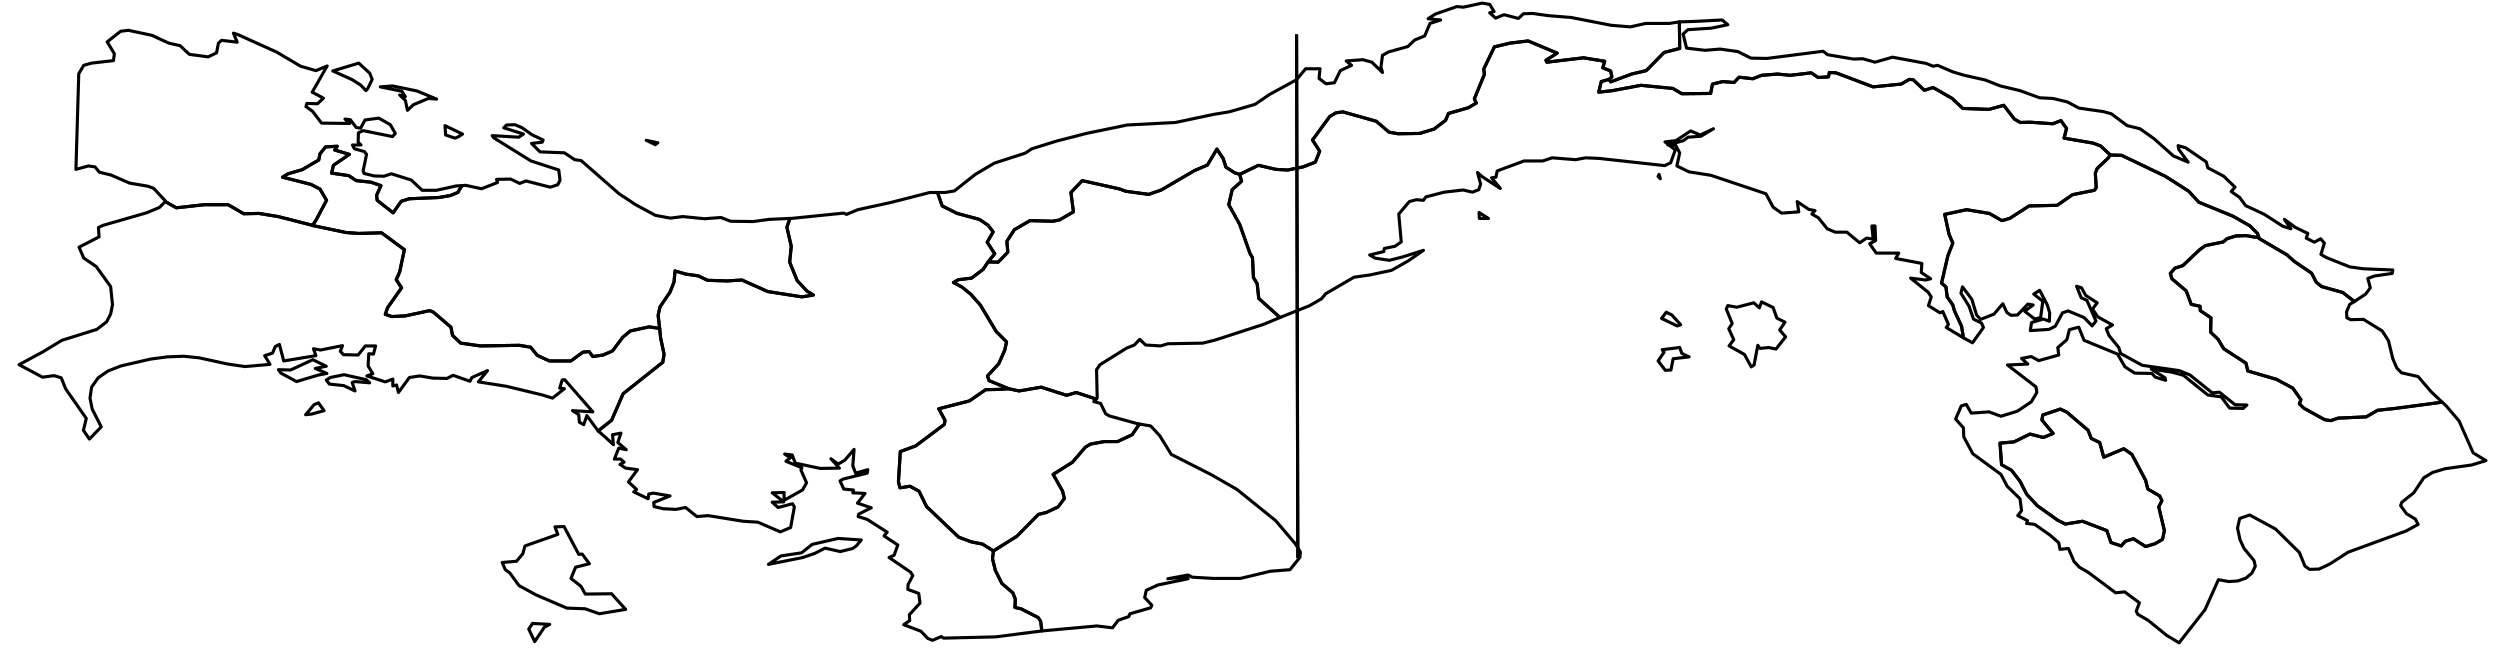 <?xml version="1.0" encoding="utf-8"?><!DOCTYPE svg  PUBLIC '-//W3C//DTD SVG 1.1//EN'  'http://www.w3.org/Graphics/SVG/1.1/DTD/svg11.dtd'><svg enable_background="new 0 0 800 215" height="215px" pretty_print="False" style="stroke-linejoin: round; stroke:#000; fill: none;" version="1.1" viewBox="0 0 800 215" width="800px" xmlns="http://www.w3.org/2000/svg" xmlns:xlink="http://www.w3.org/1999/xlink"><defs><style type="text/css"><![CDATA[path { fill-rule: evenodd; }]]></style></defs><g class="" id="pan"><path d="M99.8,132.5L103.7,131.4L101.9,128.9L100.5,129.5L97.8,132.7L99.8,132.5Z M117.2,121.5L110.1,119.9L105.7,120.8L104.4,121.6L105.4,122.9L110.0,123.4L113.6,125.1L112.7,122.4L113.6,122.1L118.3,122.5L117.2,121.5Z M104.4,117.2L100.1,115.1L93.0,118.4L89.1,118.3L89.9,119.4L94.9,122.1L101.9,120.0L104.6,119.5L100.9,117.9L104.4,117.2Z M51.0,66.4L46.9,68.1L33.0,72.1L31.5,72.8L31.7,75.8L25.3,79.1L26.8,82.6L30.8,85.3L35.4,91.7L36.0,97.5L35.4,100.5L34.1,103.0L31.0,105.4L19.8,108.9L13.7,112.6L6.1,116.7L13.6,120.7L17.3,120.2L19.6,120.9L21.0,124.4L27.6,133.9L26.7,137.7L28.6,140.5L32.4,136.6L29.5,130.9L28.8,127.4L29.3,123.9L31.4,120.9L34.6,118.7L38.7,117.1L48.2,114.9L53.5,114.2L58.8,114.0L63.7,114.5L72.9,116.5L78.4,117.3L86.4,116.6L84.7,113.8L87.2,113.0L88.1,110.9L89.4,110.2L90.8,115.5L101.1,113.8L100.3,111.6L102.6,112.0L109.6,110.6L108.9,112.4L109.9,113.5L114.6,113.6L116.9,110.7L120.2,110.7L119.5,113.3L118.0,113.2L117.8,117.1L119.3,119.6L117.4,120.3L123.3,122.2L125.7,121.3L125.7,123.5L126.9,123.2L127.5,125.6L131.0,120.8L134.3,120.3L138.6,121.0L143.0,121.1L145.0,120.1L150.4,122.0L151.0,120.8L156.0,118.6L153.1,122.2L162.0,123.6L173.6,126.4L176.8,127.4L180.6,124.4L179.1,124.2L179.9,121.6L180.7,121.5L189.7,131.8L183.2,131.4L185.2,132.7L185.4,135.1L186.8,135.9L187.8,133.0L191.4,137.9L191.4,137.9L195.7,134.5L199.4,126.0L212.1,115.9L212.5,113.3L211.4,108.2L211.1,105.1L207.7,104.6L201.7,105.9L199.3,107.9L196.0,112.3L193.0,113.6L189.7,114.1L188.5,112.5L186.5,112.7L182.7,115.5L175.8,115.5L171.9,113.7L169.8,111.1L166.2,110.5L153.8,110.7L147.4,109.8L144.8,107.3L144.3,104.7L138.7,99.9L137.5,99.4L129.6,101.1L125.4,101.3L123.3,100.6L124.0,98.5L128.5,92.1L126.8,89.5L127.9,87.0L129.4,79.9L122.1,74.5L114.8,74.7L110.7,74.4L100.2,72.2L100.0,72.1L89.0,69.3L82.9,68.3L78.0,68.4L73.0,65.5L65.4,65.5L56.4,66.5L52.9,64.5L51.0,66.4Z " data-name="Chiriquí"/><path d="M395.1,55.3L392.3,53.5L391.4,50.7L389.4,47.7L386.4,52.8L382.2,54.6L371.6,60.8L367.6,62.2L360.2,61.2L358.4,60.5L346.3,57.8L342.7,61.6L343.5,67.8L339.0,70.4L336.8,70.8L329.6,70.6L324.6,73.5L322.2,77.2L322.5,80.7L319.4,83.9L316.2,83.8L314.6,86.2L310.9,89.0L306.7,89.5L305.1,90.4L307.9,91.9L310.7,94.2L313.7,97.6L318.8,106.1L322.1,109.4L321.5,112.1L319.6,116.4L316.0,120.3L316.5,121.8L322.8,124.4L326.1,125.1L333.2,123.9L341.3,126.5L344.4,125.6L350.8,127.7L351.1,127.4L350.9,118.3L352.0,116.7L360.5,111.4L363.0,110.4L364.7,108.6L366.6,110.4L371.4,110.7L373.7,110.0L384.9,109.8L388.9,108.8L404.3,103.8L409.6,101.6L409.6,101.6L402.8,95.5L402.3,90.8L401.1,88.8L400.8,82.5L400.0,81.1L396.7,71.8L393.2,65.5L394.3,60.7L397.3,58.0L396.7,55.8L395.1,55.3Z " data-name="Coclé"/><path d="M536.7,7.1L534.2,7.5L526.6,7.5L521.7,8.6L515.6,8.1L502.8,5.6L495.4,5.0L490.4,4.3L487.5,4.4L485.9,5.9L481.3,4.7L478.6,5.8L476.7,4.1L478.1,3.7L476.7,1.4L474.3,1.0L468.3,2.3L466.2,2.1L459.3,4.5L457.0,6.0L461.0,6.4L457.6,7.5L455.9,11.5L452.7,12.8L450.5,14.9L444.4,16.6L442.4,17.7L441.9,21.5L442.4,23.2L439.0,19.9L436.1,19.1L430.8,19.5L432.5,20.9L428.9,22.6L427.0,26.5L424.3,26.8L422.1,25.1L422.4,22.0L417.8,22.0L414.9,25.5L406.3,30.2L401.6,33.4L393.3,35.8L388.4,36.6L376.1,39.2L360.7,40.0L347.6,42.7L337.9,45.2L330.2,47.6L328.1,49.0L318.2,52.2L312.1,55.8L305.4,61.1L302.4,61.6L300.0,61.6L301.5,65.9L306.3,68.3L313.4,70.2L316.2,72.1L317.8,74.2L315.9,77.5L318.3,81.2L316.2,83.8L319.4,83.9L322.5,80.7L322.2,77.2L324.6,73.5L329.6,70.6L336.8,70.8L339.0,70.4L343.5,67.8L342.7,61.6L346.3,57.8L358.4,60.5L360.2,61.2L367.6,62.2L371.6,60.8L382.2,54.6L386.4,52.8L389.4,47.7L391.4,50.7L392.3,53.5L395.1,55.3L396.7,55.8L402.7,52.9L408.3,54.2L412.1,54.4L417.0,53.4L420.9,51.9L422.3,48.4L420.0,44.8L425.5,37.3L427.5,36.1L429.7,35.8L440.4,38.8L444.5,42.3L447.4,42.8L454.3,42.7L458.9,41.3L462.6,38.5L463.5,36.3L469.8,34.5L472.4,33.0L471.8,31.6L475.0,23.8L474.8,22.1L478.2,15.0L483.2,13.8L489.0,13.1L498.3,17.0L494.7,19.3L495.0,19.9L506.7,18.5L513.5,19.6L512.9,21.7L515.4,22.7L515.8,24.6L514.9,25.4L515.4,26.2L522.1,23.7L526.8,22.6L532.5,16.8L537.5,15.5L537.4,7.0L536.7,7.1Z " data-name="Colón"/><path d="M322.8,124.4L319.8,124.6L315.4,124.7L310.2,128.3L300.4,130.8L302.4,134.5L302.2,135.8L293.0,142.7L288.1,144.5L287.5,154.2L288.0,156.1L291.2,155.6L294.1,157.2L296.5,162.1L306.8,171.9L310.8,173.4L314.4,174.1L317.9,176.3L325.4,171.6L332.3,164.6L334.8,164.0L338.6,162.2L340.6,159.5L340.0,157.1L337.0,151.8L343.2,147.9L347.3,143.1L349.0,142.1L353.4,141.3L357.6,141.3L362.3,139.1L364.6,135.7L363.7,135.5L355.0,133.1L353.8,132.4L352.2,129.1L350.0,128.5L350.8,127.7L350.8,127.7L344.4,125.6L341.3,126.5L333.2,123.9L326.1,125.1L322.8,124.4Z " data-name="Herrera"/><path d="M333.4,201.9L351.0,200.3L356.0,200.9L357.8,198.5L361.2,197.3L361.6,196.4L368.2,194.5L368.6,193.7L366.3,191.2L366.8,188.9L370.5,187.2L380.2,185.2L379.3,184.6L373.7,185.2L380.2,184.0L381.5,184.7L388.4,185.1L396.9,185.1L406.5,182.8L412.8,182.3L416.0,178.3L416.1,176.6L414.5,174.0L408.2,166.6L395.8,156.6L387.6,151.9L374.8,145.4L371.1,139.4L368.2,136.3L364.6,135.7L362.3,139.1L357.6,141.3L353.4,141.3L349.0,142.1L347.3,143.1L343.2,147.9L337.0,151.8L340.0,157.1L340.6,159.5L338.6,162.2L334.8,164.0L332.3,164.6L325.4,171.6L317.9,176.3L317.6,178.8L318.5,182.5L320.6,186.7L324.1,189.7L324.9,191.7L324.8,194.4L326.7,194.8L332.2,197.6L333.0,198.8L333.4,201.9L333.4,201.9Z " data-name="Los Santos"/><path d="M540.5,114.2L538.2,113.1L537.5,111.2L531.9,111.9L532.5,112.7L530.6,115.5L532.9,118.5L534.7,118.4L535.4,114.8L540.5,114.2Z M535.0,100.8L533.2,99.9L531.7,101.9L536.7,104.3L537.8,103.9L535.0,100.8Z M567.4,98.4L563.7,96.6L563.0,98.5L561.2,96.9L555.8,98.3L552.9,97.8L552.4,98.9L554.3,103.5L553.2,105.2L554.8,108.7L553.3,110.7L558.2,113.4L560.4,117.4L561.3,116.8L562.5,110.5L563.2,111.5L566.0,111.2L568.3,111.7L571.4,107.8L569.5,105.6L571.2,103.1L568.6,101.8L567.4,98.4Z M473.3,68.0L473.4,69.9L476.3,69.9L473.3,68.0Z M531.3,57.2L530.9,55.8L530.6,56.5L531.3,57.2Z M396.7,55.8L397.3,58.0L394.3,60.7L393.2,65.5L396.7,71.8L400.0,81.1L400.8,82.5L401.1,88.8L402.3,90.8L402.8,95.5L409.6,101.6L419.1,97.8L422.9,95.6L424.2,94.0L433.3,88.7L438.3,88.0L445.3,86.5L450.6,83.5L455.5,80.1L448.9,82.2L444.6,83.3L440.0,82.6L438.3,81.6L442.8,80.5L443.0,79.5L446.4,78.8L448.4,77.4L447.6,68.5L451.0,64.5L453.2,63.9L455.5,64.1L456.3,63.0L462.1,61.5L468.2,60.8L471.2,61.5L473.2,60.7L473.8,58.9L472.8,55.2L474.4,56.6L480.1,60.3L477.3,56.9L478.7,56.7L479.1,54.7L487.7,51.5L493.7,51.5L496.7,50.5L504.2,51.1L507.4,50.5L511.8,50.7L532.7,53.0L534.6,52.1L536.1,48.0L532.8,45.4L536.3,45.0L541.0,41.9L544.1,43.2L548.3,41.2L544.3,43.6L540.2,43.9L538.7,45.0L533.7,46.4L536.2,46.5L537.5,48.9L536.6,53.1L540.5,55.0L547.5,56.1L565.1,62.0L567.4,66.3L570.1,68.2L575.6,67.8L575.1,64.5L578.8,67.0L580.8,67.4L579.8,68.5L581.9,69.7L584.7,73.2L587.3,74.3L591.0,74.3L595.1,77.7L597.3,76.2L599.4,76.5L599.0,72.3L600.0,72.3L600.2,77.0L598.3,78.0L600.4,81.0L607.6,81.0L606.6,82.7L615.0,84.3L614.8,87.2L617.8,89.2L616.2,89.6L611.4,89.0L617.0,93.5L618.0,95.0L617.1,97.8L620.8,100.1L621.7,99.7L623.5,103.8L622.8,104.8L628.3,108.1L628.3,108.1L627.7,104.4L625.4,99.4L624.9,97.6L623.1,95.0L622.7,91.8L621.3,90.6L623.3,81.9L624.9,77.8L623.7,75.0L622.3,68.6L629.3,67.1L636.6,68.3L640.6,70.6L643.1,69.9L649.3,65.9L658.3,65.7L663.2,62.3L670.2,60.9L670.8,60.1L670.5,55.4L671.1,53.9L674.6,50.6L675.3,49.6L672.2,46.7L669.8,45.8L660.5,44.2L661.3,41.1L659.5,38.6L656.9,39.6L649.5,39.1L646.5,39.2L644.6,38.1L641.2,33.7L636.5,35.0L628.1,34.7L624.7,31.5L618.6,28.0L615.8,28.9L612.2,25.5L611.0,25.4L608.4,26.9L599.4,27.8L587.5,23.3L585.4,23.2L585.1,24.6L581.8,24.8L579.6,23.3L572.9,24.1L568.8,23.7L563.7,24.1L560.9,25.2L556.5,24.7L554.9,26.4L551.3,26.1L548.0,26.9L547.4,29.9L538.2,30.0L535.3,28.3L525.1,27.3L516.0,29.0L511.6,29.5L512.4,26.1L514.9,25.4L515.8,24.6L515.4,22.7L512.9,21.7L513.5,19.6L506.7,18.5L495.0,19.9L494.7,19.3L498.3,17.0L489.0,13.1L483.2,13.8L478.2,15.0L474.8,22.1L475.0,23.8L471.8,31.6L472.4,33.0L469.8,34.5L463.5,36.3L462.6,38.5L458.9,41.3L454.3,42.7L447.4,42.8L444.5,42.3L440.4,38.8L429.7,35.8L427.5,36.1L425.5,37.3L420.0,44.8L422.3,48.4L420.9,51.9L417.0,53.4L412.1,54.4L408.3,54.2L402.7,52.9L396.7,55.8Z " data-name="Panama"/><path d="M170.4,199.5L169.2,201.3L171.1,205.3L174.2,200.7L175.9,199.8L170.4,199.5Z M274.0,174.7L275.6,172.8L268.2,172.3L259.9,174.2L256.5,176.9L249.9,177.9L245.9,180.6L256.9,178.4L260.7,177.1L264.0,175.4L268.9,176.5L272.9,175.5L274.0,174.7Z M180.5,168.5L177.6,168.6L178.5,171.0L168.0,174.7L167.3,177.2L165.3,179.6L160.7,180.0L161.7,182.3L163.1,183.3L166.1,187.4L171.6,190.4L181.4,194.6L187.2,194.8L191.8,196.4L200.2,195.0L195.7,190.0L187.3,190.1L185.9,187.6L182.7,185.1L184.2,181.5L188.6,180.4L186.3,177.3L185.2,177.4L180.5,168.5Z M297.5,61.6L285.0,64.8L274.5,67.1L270.9,68.6L269.9,68.2L253.2,69.9L252.8,69.9L251.8,72.7L253.2,78.8L252.7,83.9L255.1,89.8L258.3,93.2L260.3,94.4L256.6,95.0L245.7,93.3L237.4,89.6L232.7,89.9L226.4,89.7L223.5,88.3L219.4,87.7L216.0,86.7L215.7,90.2L214.4,93.5L211.2,98.2L210.6,100.9L211.1,105.1L211.4,108.2L212.5,113.3L212.1,115.9L199.4,126.0L195.7,134.5L191.4,137.9L193.7,139.9L196.3,142.3L196.0,139.1L198.7,138.6L197.7,141.6L200.4,143.9L198.0,143.4L196.6,146.9L198.6,146.9L199.7,147.9L198.4,148.6L200.2,149.8L204.0,150.3L201.1,154.2L203.7,156.6L202.8,157.4L207.4,159.6L207.6,158.1L209.1,157.8L214.4,158.7L209.2,160.8L209.3,162.1L212.3,162.8L216.3,163.0L219.4,162.4L223.0,165.3L226.6,165.0L237.8,166.8L242.5,167.1L249.7,170.2L253.0,168.8L254.2,162.2L253.6,161.2L249.0,162.4L247.1,160.7L250.8,160.6L247.1,157.7L250.9,157.6L250.9,160.1L256.8,156.8L258.1,154.5L256.3,150.4L256.6,149.7L251.5,147.6L252.9,146.5L251.1,145.3L253.5,145.6L254.5,148.2L262.5,149.9L268.6,149.8L265.9,146.8L268.2,148.5L270.3,147.3L273.3,143.8L272.9,149.1L273.8,151.4L277.7,150.3L277.5,151.4L269.8,153.3L268.8,153.9L270.0,156.5L273.1,156.8L272.9,157.7L276.8,157.9L274.4,161.0L278.8,162.5L274.8,164.5L274.6,165.3L277.5,166.2L283.9,170.3L282.9,171.5L287.3,174.4L286.1,177.7L284.5,178.4L291.4,183.1L292.1,184.2L290.6,187.0L290.5,188.6L294.0,189.9L294.4,193.0L291.0,196.7L291.1,198.6L289.2,199.9L294.7,202.0L296.9,204.3L298.4,204.9L301.2,203.7L301.9,204.2L318.6,203.8L333.4,201.9L333.0,198.8L332.2,197.6L326.7,194.8L324.8,194.4L324.9,191.7L324.1,189.7L320.6,186.7L318.5,182.5L317.6,178.8L317.9,176.3L314.4,174.1L310.8,173.4L306.8,171.9L296.5,162.1L294.1,157.2L291.2,155.6L288.0,156.1L287.5,154.2L288.1,144.5L293.0,142.7L302.2,135.8L302.4,134.5L300.4,130.8L310.2,128.3L315.4,124.7L319.8,124.6L322.8,124.4L316.5,121.8L316.0,120.3L319.6,116.4L321.5,112.1L322.1,109.4L318.8,106.1L313.7,97.6L310.7,94.2L307.9,91.9L305.1,90.4L306.7,89.5L310.9,89.0L314.6,86.2L316.2,83.8L318.3,81.2L315.9,77.5L317.8,74.2L316.2,72.1L313.4,70.2L306.3,68.3L301.5,65.9L300.0,61.6L297.5,61.6Z " data-name="Veraguas"/><path d="M675.3,49.6L674.6,50.6L671.1,53.9L670.5,55.4L670.8,60.1L670.2,60.9L663.2,62.3L658.3,65.7L649.3,65.9L643.1,69.9L640.6,70.6L636.6,68.3L629.3,67.1L622.3,68.6L623.7,75.0L624.9,77.8L623.3,81.9L621.3,90.6L622.7,91.8L623.1,95.0L624.9,97.6L625.4,99.4L627.7,104.4L628.3,108.1L628.5,108.2L631.2,109.7L634.7,104.8L634.1,103.4L631.5,102.1L630.1,98.0L627.5,93.8L628.0,91.8L631.0,95.8L632.5,100.8L633.8,102.2L638.1,100.5L640.9,97.2L642.2,100.0L643.5,100.9L645.6,100.8L648.9,97.3L650.6,97.6L647.9,99.6L651.1,102.1L653.0,101.6L653.7,96.4L650.8,94.1L652.7,92.9L655.1,97.5L655.9,100.1L655.8,102.8L653.9,102.1L650.1,103.2L649.7,105.8L655.7,105.4L657.7,104.4L660.0,100.1L661.8,99.5L666.9,101.6L669.5,104.3L670.7,102.7L667.8,96.1L666.0,95.3L664.5,91.6L666.1,92.1L667.4,94.5L671.1,96.9L669.6,98.9L671.3,101.4L676.0,104.0L674.0,105.2L674.9,107.4L678.0,111.2L678.6,113.1L685.5,116.9L697.4,118.6L700.8,120.0L707.9,125.7L710.2,125.5L715.2,129.5L719.0,129.6L717.8,130.7L713.5,130.6L710.8,127.0L706.5,126.4L698.7,120.1L695.1,119.1L688.4,118.1L692.8,120.9L693.0,121.7L689.7,120.7L688.6,119.5L683.1,119.4L680.0,117.4L677.6,113.3L666.9,108.9L665.2,104.7L662.2,105.5L661.4,108.7L658.5,111.2L658.8,113.6L652.4,115.4L650.0,114.1L646.9,114.7L648.9,116.5L642.4,116.8L651.5,123.8L651.8,125.6L650.0,128.6L645.5,131.6L640.3,133.2L636.5,131.8L630.8,132.2L629.2,129.4L627.6,129.9L625.8,134.1L628.3,136.9L628.4,139.8L631.3,145.2L640.3,151.8L642.3,155.6L646.4,159.6L646.9,163.4L645.7,165.0L648.8,166.6L648.5,167.5L651.1,167.8L656.1,171.3L658.8,173.7L659.2,175.8L661.9,175.5L663.7,179.7L665.4,181.5L668.3,183.2L677.0,189.7L679.9,189.4L684.6,192.9L683.6,195.6L684.1,196.6L687.4,198.5L693.3,203.3L697.3,205.7L705.6,195.1L709.9,185.5L713.2,186.1L716.1,185.9L718.7,185.0L720.6,183.4L721.7,181.2L721.3,179.4L718.1,175.5L716.8,172.7L716.0,169.0L716.7,165.9L719.9,164.8L728.2,169.3L735.8,176.8L737.6,181.2L739.1,182.2L742.1,182.1L745.5,180.5L751.4,176.7L770.0,169.9L773.8,167.8L772.9,166.1L770.1,164.4L768.2,161.8L768.6,160.7L772.4,157.7L775.6,152.9L778.4,151.2L782.4,150.0L790.9,148.8L795.5,147.4L791.4,144.9L786.9,134.7L782.8,129.9L781.5,128.7L766.4,130.7L760.8,131.3L757.2,133.4L748.2,133.8L745.8,134.6L743.9,134.3L737.2,130.6L735.8,129.2L736.3,127.9L733.7,124.2L728.5,121.4L719.3,118.7L718.7,116.2L711.6,111.6L709.8,108.6L707.4,106.3L707.5,101.7L704.1,99.4L704.0,98.0L701.2,97.4L699.6,93.1L695.0,89.2L694.5,87.5L696.0,85.8L698.5,85.0L703.9,79.9L705.7,78.6L711.5,77.4L712.6,76.4L715.5,75.5L718.8,75.4L721.6,75.9L722.8,75.9L722.4,74.7L720.0,72.3L714.6,69.2L703.6,64.7L700.4,61.2L692.9,56.4L678.9,49.7L675.3,49.6Z M653.9,140.0L657.0,138.7L653.4,134.4L653.7,132.8L659.3,130.9L661.4,131.9L668.2,137.7L669.2,140.3L671.9,141.6L673.2,146.3L679.6,143.6L682.2,145.4L686.6,153.7L687.3,156.5L691.1,158.7L691.8,160.2L690.8,162.2L692.6,169.8L692.0,172.6L689.6,174.0L686.6,174.9L682.7,172.4L680.1,173.2L678.8,174.7L675.5,173.6L674.2,169.8L666.4,166.8L660.9,167.7L658.5,166.5L651.9,161.8L648.5,158.1L646.4,154.0L643.7,150.5L640.5,148.7L640.0,141.8L644.5,141.4L649.6,138.9L653.9,140.0Z " data-name="Darién"/><path d="M537.4,7.0L537.5,15.5L532.5,16.8L526.8,22.6L522.1,23.7L515.4,26.2L514.9,25.4L512.4,26.1L511.6,29.5L516.0,29.0L525.1,27.3L535.3,28.3L538.2,30.0L547.4,29.9L548.0,26.9L551.3,26.1L554.9,26.4L556.5,24.7L560.9,25.2L563.7,24.1L568.8,23.7L572.9,24.1L579.6,23.3L581.8,24.8L585.1,24.6L585.4,23.2L587.5,23.3L599.4,27.8L608.4,26.9L611.0,25.4L612.2,25.5L615.8,28.9L618.6,28.0L624.7,31.5L628.1,34.7L636.5,35.0L641.2,33.7L644.6,38.1L646.5,39.2L649.5,39.1L656.9,39.6L659.5,38.6L661.3,41.1L660.5,44.2L669.8,45.8L672.2,46.7L675.3,49.6L678.9,49.7L692.9,56.4L700.4,61.2L703.6,64.7L714.6,69.2L720.0,72.3L722.4,74.7L722.8,75.9L722.9,76.3L731.9,81.6L734.1,83.6L739.7,87.4L741.2,90.3L742.9,91.7L749.7,93.6L753.4,96.5L757.0,94.1L758.5,92.1L757.7,89.1L759.9,88.3L765.5,87.5L765.7,86.4L756.2,86.0L751.9,85.4L744.4,82.4L742.7,81.4L743.8,77.8L742.6,76.4L740.6,77.5L738.0,76.2L738.5,74.7L734.4,72.7L731.0,70.2L733.1,73.2L730.5,72.4L724.6,68.6L718.6,65.8L716.7,63.2L714.0,61.3L715.2,59.9L711.6,56.4L706.5,53.7L706.0,51.8L699.4,47.3L697.0,46.6L697.2,47.8L700.2,51.9L695.5,49.9L689.3,44.4L684.8,41.2L680.7,40.2L675.6,36.4L673.0,35.7L665.3,34.6L661.5,32.6L656.9,31.5L652.7,31.3L646.4,29.0L640.1,27.5L635.3,25.6L628.6,24.1L624.9,23.0L620.0,20.9L618.6,21.2L616.4,20.3L605.6,18.3L600.0,19.9L596.1,18.8L593.1,18.9L584.8,17.5L583.4,16.4L565.4,18.7L560.3,18.6L556.1,16.5L550.4,15.7L545.6,16.1L539.7,15.4L538.6,10.9L540.1,9.5L547.7,9.0L552.9,7.9L551.1,6.4L540.9,6.9L537.4,7.0Z " data-name="Kuna Yala"/><path d="M146.6,43.8L148.0,42.9L142.4,40.2L142.6,43.2L145.6,44.2L146.6,43.8Z M125.6,27.5L121.7,27.8L128.6,29.2L129.7,30.9L127.9,30.4L129.7,32.1L130.4,35.3L132.3,33.5L137.1,31.5L139.7,31.7L133.4,29.1L125.6,27.5Z M117.7,28.3L119.1,25.4L118.3,23.4L114.8,20.2L106.5,22.7L112.7,25.5L115.4,27.2L117.1,29.0L117.7,28.3Z M52.9,64.5L56.4,66.5L65.4,65.5L73.0,65.5L78.0,68.4L82.9,68.3L89.0,69.3L100.0,72.1L101.1,70.5L104.5,64.1L102.4,60.5L99.5,59.0L90.4,56.7L92.2,55.6L96.7,54.3L102.0,51.2L102.4,49.2L104.2,47.0L107.9,46.8L107.1,48.0L111.8,49.4L106.7,52.9L106.1,55.4L111.6,56.2L114.0,57.8L118.7,58.3L121.9,59.4L120.5,62.5L120.7,64.1L125.8,68.1L128.4,64.4L131.0,63.6L140.4,63.2L144.0,62.6L146.5,61.6L147.8,59.4L146.0,59.5L139.6,60.9L135.1,60.9L131.6,57.6L125.2,55.6L122.9,56.4L119.7,56.3L116.5,55.5L116.2,54.7L117.3,49.4L116.6,48.5L113.4,47.6L112.8,46.4L115.5,46.4L114.6,45.5L114.7,42.5L116.2,41.8L125.6,43.7L126.5,42.7L124.9,39.9L121.2,37.8L116.8,38.4L115.4,41.0L114.0,40.8L112.1,38.3L110.4,38.1L111.9,39.5L102.9,39.4L100.0,35.6L97.9,34.1L98.2,33.1L101.6,33.2L103.5,31.4L99.9,29.5L104.7,21.1L101.1,22.6L96.2,21.2L88.6,16.7L76.2,11.1L74.7,10.6L75.9,13.5L70.9,12.9L69.9,13.8L69.3,16.9L66.6,18.2L60.6,17.4L57.6,14.6L54.0,13.8L48.6,11.3L41.1,9.7L38.6,10.0L34.3,13.4L36.6,17.2L36.3,19.4L29.3,20.2L26.8,20.9L25.2,23.6L24.3,54.2L28.3,53.1L30.4,53.4L31.8,55.1L35.5,56.0L41.5,58.6L47.4,59.6L49.2,60.3L53.0,64.4L52.9,64.5Z " data-name="Bocas del Toro"/><path d="M206.8,44.9L209.7,46.3L210.5,45.7L206.8,44.9Z M147.8,59.4L146.5,61.6L144.0,62.6L140.4,63.2L131.0,63.6L128.4,64.4L125.8,68.1L120.7,64.1L120.5,62.5L121.9,59.4L118.7,58.3L114.0,57.8L111.6,56.2L106.1,55.4L106.7,52.9L111.8,49.4L107.1,48.0L107.9,46.8L104.2,47.0L102.4,49.2L102.0,51.2L96.7,54.3L92.2,55.6L90.4,56.7L99.5,59.0L102.4,60.5L104.5,64.1L101.1,70.5L100.0,72.1L100.2,72.2L110.7,74.4L114.8,74.7L122.1,74.5L129.4,79.9L127.9,87.0L126.8,89.5L128.5,92.1L124.0,98.5L123.3,100.6L125.4,101.3L129.6,101.1L137.5,99.4L138.7,99.9L144.3,104.7L144.8,107.3L147.4,109.8L153.8,110.7L166.2,110.5L169.8,111.1L171.9,113.7L175.8,115.5L182.7,115.5L186.5,112.7L188.5,112.5L189.7,114.1L193.0,113.6L196.0,112.3L199.3,107.9L201.7,105.9L207.7,104.6L211.1,105.1L210.6,100.9L211.2,98.2L214.4,93.5L215.7,90.2L216.0,86.7L219.4,87.7L223.5,88.3L226.4,89.7L232.7,89.9L237.4,89.6L245.7,93.3L256.6,95.0L260.3,94.4L258.3,93.2L255.1,89.8L252.7,83.9L253.2,78.8L251.8,72.7L252.8,69.9L246.1,70.2L241.0,70.9L233.8,70.8L230.7,69.6L225.4,70.0L218.5,69.3L214.5,69.8L209.7,68.9L203.4,65.5L198.1,62.0L186.0,51.4L183.9,51.1L180.6,48.9L172.8,48.6L170.1,45.9L173.5,45.5L173.8,44.8L170.2,43.1L167.1,40.9L164.8,39.9L162.1,40.0L161.2,40.9L167.5,42.9L166.0,43.9L157.5,43.4L158.0,44.1L169.9,51.5L178.8,54.4L179.2,57.7L178.5,59.1L176.1,59.9L168.3,57.9L166.3,58.7L163.4,57.3L158.9,57.4L159.2,58.4L154.1,60.4L149.0,59.3L147.8,59.4Z " data-name="Ngöbe Buglé"/><path d="M669.2,140.3L668.2,137.7L661.4,131.9L659.3,130.9L653.7,132.8L653.4,134.4L657.0,138.7L653.9,140.0L649.6,138.9L644.5,141.4L640.0,141.8L640.5,148.7L643.7,150.5L646.4,154.0L648.5,158.1L651.9,161.8L658.5,166.5L660.9,167.7L666.4,166.8L674.2,169.8L675.5,173.6L678.8,174.7L680.1,173.2L682.7,172.4L686.6,174.9L689.6,174.0L692.0,172.6L692.6,169.8L690.8,162.2L691.8,160.2L691.1,158.7L687.3,156.5L686.6,153.7L682.2,145.4L679.6,143.6L673.2,146.3L671.9,141.6L669.2,140.3Z M777.9,125.3L773.8,120.5L768.5,119.3L767.0,117.8L765.7,114.8L764.3,109.0L762.3,105.9L756.3,102.2L752.2,102.3L751.0,101.7L750.9,99.8L751.9,97.4L753.4,96.5L749.7,93.6L742.9,91.7L741.2,90.3L739.7,87.4L734.1,83.6L731.9,81.6L722.9,76.3L722.8,75.9L721.6,75.9L718.8,75.4L715.5,75.5L712.6,76.4L711.5,77.4L705.7,78.6L703.9,79.9L698.5,85.0L696.0,85.8L694.5,87.5L695.0,89.2L699.6,93.1L701.2,97.4L704.0,98.0L704.1,99.4L707.5,101.7L707.4,106.3L709.8,108.6L711.6,111.6L718.7,116.2L719.3,118.7L728.5,121.4L733.7,124.2L736.3,127.9L735.8,129.2L737.2,130.6L743.9,134.3L745.8,134.6L748.2,133.8L757.2,133.4L760.8,131.3L766.4,130.7L781.5,128.7L777.9,125.3Z " data-name="Emberá"/></g><g class="" id="graticule"><path d="M415.3,178.6L415.2,135.4L415.1,93.1L415.0,51.6L414.9,11.0 "/></g><g class="" id="graticule_1"><path d="M415.3,178.6L415.2,135.4L415.1,93.1L415.0,51.6L414.9,11.0 "/></g></svg>